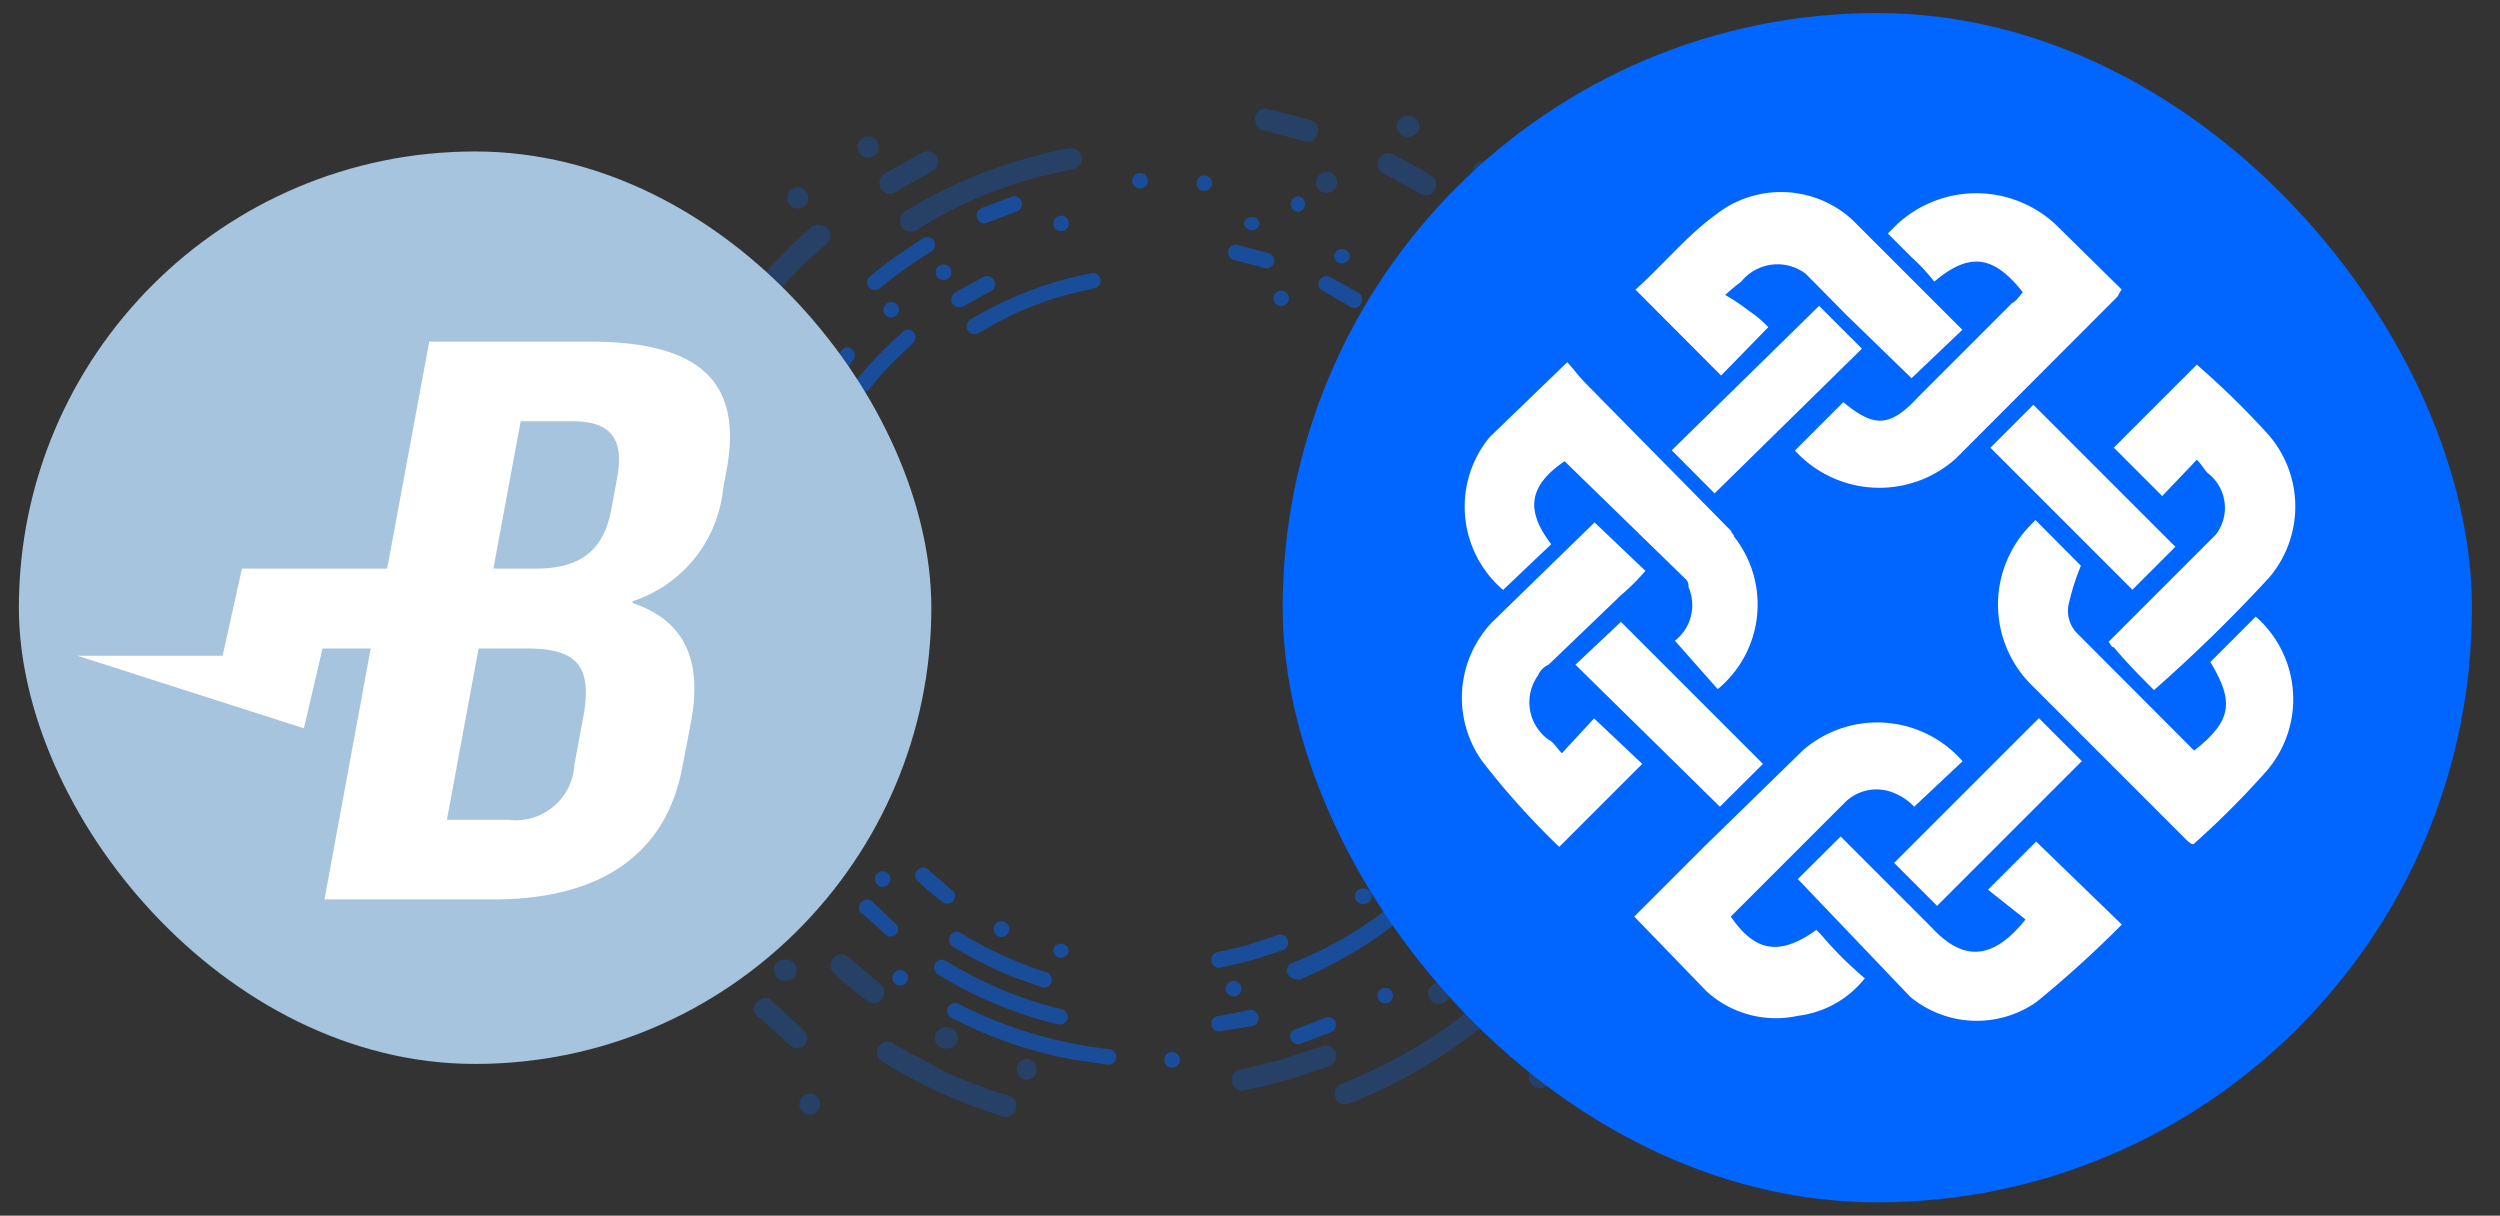 <svg xmlns="http://www.w3.org/2000/svg" viewBox="0 0 103.32 50.24" xmlns:v="https://vecta.io/nano"><rect x="0" y="0" width="103.32" height="50.24" fill="#333333" stroke="none"/><g opacity=".5" fill="#06f"><path d="M45.78 44l-1.5-.22a17.92 17.92 0 0 1-4.93-1.71.31.31 0 0 1-.19-.39.35.35 0 0 1 .35-.23.74.74 0 0 1 .24.11 18.17 18.17 0 0 0 4.17 1.48c.62.14 1.26.24 1.89.32a.32.32 0 0 1 0 .64zm7.41-3.9a.33.33 0 0 1 .23-.31A15.5 15.5 0 0 0 58 37l.76-.73a.31.31 0 0 1 .48 0 .32.32 0 0 1 0 .48 15.77 15.77 0 0 1-3.51 2.73 17.7 17.7 0 0 1-2 1c-.3.01-.54-.12-.54-.38zm-9.44 2.24l-.7-.18a17.34 17.34 0 0 1-2.52-.94 16.19 16.19 0 0 1-1.74-.94.33.33 0 0 1-.14-.46.32.32 0 0 1 .47-.09 18.18 18.18 0 0 0 2.24 1.15 17.4 17.4 0 0 0 2.34.79.79.79 0 0 1 .22.06.32.32 0 0 1 .2.37.35.35 0 0 1-.37.24zm1.4-31.06a.32.32 0 0 1 .33.27.3.3 0 0 1-.24.36l-1.14.27a14.42 14.42 0 0 0-2.3.85q-.67.33-1.32.72a.36.36 0 0 1-.4 0 .34.34 0 0 1-.12-.34.31.31 0 0 1 .16-.21A15.2 15.2 0 0 1 43 11.85a15.63 15.63 0 0 1 2.11-.56zM30.36 21.71c0 .2-.08.42-.12.64a16.35 16.35 0 0 0-.28 2.4v.82c0 .27-.11.36-.28.38a.32.32 0 0 1-.37-.34 20.83 20.83 0 0 1 .16-2.61l.25-1.37a.322.322 0 0 1 .64.08zm33.79-1.27a.31.31 0 0 1-.25.32.32.32 0 0 1-.38-.22l-.2-.59A16 16 0 0 0 62 17.12a1.21 1.21 0 0 1-.09-.2.32.32 0 0 1 .58-.24l.7 1.25a17.55 17.55 0 0 1 1 2.33.39.39 0 0 1-.04.18zM43.46 40.49a.31.31 0 0 1-.43.3l-1.14-.41a15.82 15.82 0 0 1-2.5-1.26.32.32 0 0 1-.16-.36.33.33 0 0 1 .29-.25.38.38 0 0 1 .25.09 16.38 16.38 0 0 0 1.49.8 14.73 14.73 0 0 0 1.94.76.33.33 0 0 1 .26.33zM35 14.35a.31.31 0 0 1 .27.18.27.27 0 0 1 0 .34l-.49.62a17 17 0 0 0-1 1.48.32.32 0 0 1-.49.1.33.33 0 0 1-.06-.45l.91-1.32.64-.81a.34.34 0 0 1 .22-.14zm3.32-4.55a.32.32 0 0 1 .2.57l-.28.18a17.92 17.92 0 0 0-1.82 1.32.38.38 0 0 1-.29.12.33.33 0 0 1-.28-.23.3.3 0 0 1 .1-.34l.8-.63 1.34-.91a.36.36 0 0 1 .23-.08zm27.44 13.51a.3.3 0 0 1-.31-.26l-.21-1.13-.36-1.4a.34.34 0 0 1 .2-.43.33.33 0 0 1 .42.24 19.73 19.73 0 0 1 .55 2.42.8.8 0 0 1 0 .31.32.32 0 0 1-.29.25zm-.24 5.96a.31.31 0 0 1 .31.39l-.33 1.29a16.15 16.15 0 0 1-.44 1.28.32.32 0 0 1-.32.22.33.33 0 0 1-.3-.24.45.45 0 0 1 0-.23 17.08 17.08 0 0 0 .56-1.71l.18-.74a.31.31 0 0 1 .34-.26zm-.96-11.35a.32.32 0 0 1-.24.31.3.3 0 0 1-.36-.16l-.32-.64c-.29-.55-.61-1.08-1-1.6a.35.35 0 0 1 0-.4.32.32 0 0 1 .55 0q.44.66.81 1.35l.47.92a.47.47 0 0 1 .09.22zm-30.41-.2c.3 0 .45.25.33.47l-.47.92a18.65 18.65 0 0 0-.57 1.37.38.38 0 0 1-.12.21.33.33 0 0 1-.39 0 .31.31 0 0 1-.12-.37l.33-.86c.22-.53.48-1 .75-1.55.11-.11.16-.19.26-.19zm25.43 15.45a.4.4 0 0 1 .07-.21 14.53 14.53 0 0 0 1.12-2.23.321.321 0 1 1 .6.23 14.87 14.87 0 0 1-.64 1.41l-.55 1a.31.31 0 0 1-.37.15.33.33 0 0 1-.23-.35zM37.5 13.62a.33.33 0 0 1 .31.2.31.31 0 0 1-.07.35l-.71.68A11 11 0 0 0 36 16a.43.43 0 0 1-.24.18.33.33 0 0 1-.32-.53 17.11 17.11 0 0 1 1.29-1.4l.56-.52a.3.3 0 0 1 .21-.11zm12.56 26.05a.31.31 0 0 1 .28-.32l1.1-.26 1.33-.43a.32.32 0 0 1 .39.09.32.32 0 0 1-.17.52l-1 .34c-.33.1-1 .26-1.5.37a.32.32 0 0 1-.43-.31z"/><path d="M53.32 42.79a.3.3 0 0 1 .21-.25l1.24-.48a.31.31 0 0 1 .42.19.32.32 0 0 1-.19.41l-1.23.47a.33.33 0 0 1-.45-.34zM41.9 8.11a.33.33 0 0 1 .33.26.32.32 0 0 1-.21.37l-1 .38-.23.09a.3.3 0 0 1-.4-.18.32.32 0 0 1 .16-.42l1.29-.49zm-6.4 29.42a.3.3 0 0 1 .18-.3.3.3 0 0 1 .34 0l1 .95a.3.3 0 0 1 0 .44.32.32 0 0 1-.43 0l-.89-.82c-.1-.04-.21-.12-.2-.27zm-.34-3.26a.35.35 0 0 1-.21.3.33.33 0 0 1-.38-.12q-.3-.45-.57-.93c0-.08-.1-.16-.14-.24a.32.32 0 0 1 .13-.43.31.31 0 0 1 .43.12l.26.44.4.63a.63.63 0 0 1 .08.23zm23.93-22.58a.3.3 0 0 1 .18-.31.32.32 0 0 1 .36 0l.76.68a2.19 2.19 0 0 1 .23.21.32.32 0 0 1 0 .44.3.3 0 0 1-.45 0l-1-.9a.23.23 0 0 1-.08-.12zm2.3 6.72a.33.33 0 0 1-.27-.15l-.68-1.11a.32.32 0 0 1 .09-.47.32.32 0 0 1 .46.13l.66 1.08a.33.33 0 0 1-.26.52zM39.47 37a.31.31 0 0 1-.16.3.29.29 0 0 1-.32 0 11.7 11.7 0 0 1-1.08-.9.32.32 0 0 1 0-.43.3.3 0 0 1 .43-.05l1 .87a.25.25 0 0 1 .13.21zm16.82-24.63a.32.32 0 0 1-.46.32L54.64 12a.3.3 0 0 1-.1-.42.32.32 0 0 1 .45-.12l.74.41.42.24a.3.3 0 0 1 .14.26z"/><path d="M60.41 38.4a.31.31 0 0 1 .28.19.31.31 0 0 1-.09.37l-.8.73-.2.17a.32.32 0 0 1-.44 0 .33.33 0 0 1 0-.45l1-.87a.32.32 0 0 1 .25-.14zM62.14 23a.34.34 0 0 1-.29.36.33.33 0 0 1-.35-.25l-.29-1.26a.32.32 0 0 1 .23-.41.32.32 0 0 1 .39.25l.24 1 .07.31zm-22.5-10.31a.31.31 0 0 1-.31-.23.34.34 0 0 1 .16-.38l.92-.51.25-.13a.31.31 0 0 1 .42.15.3.3 0 0 1-.08.41l-1.15.64a.23.23 0 0 1-.21.05zM50.4 42.62a.32.32 0 0 1-.34-.27.31.31 0 0 1 .24-.35l.9-.17.42-.09A.32.32 0 0 1 52 42a.32.32 0 0 1-.2.4l-1.4.22zm1.94-31.53A2.13 2.13 0 0 1 52 11l-1-.25a.3.3 0 0 1-.24-.26.31.31 0 0 1 .4-.36l1.11.29a1.06 1.06 0 0 1 .19.06.31.31 0 0 1 .2.36.33.33 0 0 1-.32.25zM34.07 29.18a.29.29 0 0 1 .27.2l.42 1.29a.3.3 0 0 1-.2.39.31.31 0 0 1-.4-.19c-.17-.42-.3-.85-.43-1.28a.33.33 0 0 1 .34-.41zm.3-7.42v.25c-.11.34-.17.68-.25 1a.31.31 0 0 1-.38.28.33.33 0 0 1-.25-.42l.29-1.2a.321.321 0 1 1 .64.06zM53.66 8.11a.33.33 0 0 1 0 .65.35.35 0 0 1-.32-.33.34.34 0 0 1 .32-.32z"/><path d="M61.81 28a.32.32 0 1 1-.32.32.31.31 0 0 1 .32-.32zM33.08 14.53a.32.32 0 0 1 .31-.33.33.33 0 1 1 0 .65.32.32 0 0 1-.31-.32zm22.37-4.24a.33.33 0 0 1 .33.32.33.33 0 0 1-.65 0 .33.33 0 0 1 .32-.32zm6.71 26.13a.32.32 0 0 1 .32.32.3.3 0 0 1-.31.32.32.32 0 0 1-.33-.31.32.32 0 0 1 .32-.33zm-20.77 1.66a.31.31 0 0 1 .32.32.32.32 0 1 1-.64 0 .3.3 0 0 1 .32-.32zm6.05-30.61a.31.31 0 0 1-.32.32.32.32 0 0 1-.33-.32.34.34 0 0 1 .33-.32.32.32 0 0 1 .32.32zm15.02 13.35a.33.33 0 1 1 .33-.32.32.32 0 0 1-.33.32zM58 12a.31.31 0 0 1-.33.31.34.34 0 0 1-.32-.33.33.33 0 0 1 .34-.31.31.31 0 0 1 .31.33zm-1.63 24.72a.33.33 0 0 1 .32.32.34.34 0 0 1-.33.32A.32.32 0 0 1 56 37a.32.32 0 0 1 .37-.28zm6.76-13.98a.31.31 0 0 1 .32.32.32.32 0 0 1-.32.32.33.33 0 0 1-.33-.33.32.32 0 0 1 .33-.31zm-31.74-1.37a.32.32 0 0 1 .31.33.3.3 0 0 1-.32.31.32.32 0 0 1-.32-.32.32.32 0 0 1 .33-.32zm31.07 13.11a.3.3 0 0 1-.32.31.32.32 0 0 1-.32-.32.34.34 0 0 1 .33-.32.31.31 0 0 1 .31.33zm.36-5.19a.33.33 0 0 1 .33.32.32.32 0 0 1-.32.32.31.31 0 0 1-.33-.32.32.32 0 0 1 .32-.32zM49.45 7.57a.32.32 0 1 1 .32.32.32.32 0 0 1-.32-.32zM31.37 29.2a.32.32 0 0 1 .32.32.32.32 0 0 1-.33.32.31.31 0 0 1-.31-.33.3.3 0 0 1 .32-.31zM35 19a.32.32 0 0 1 .32.32.33.33 0 0 1-.65 0A.32.32 0 0 1 35 19zm29.17 10.28a.32.32 0 1 1 0 .64.32.32 0 1 1 0-.64zM31.93 17.06a.31.31 0 0 1-.32-.32.33.33 0 1 1 .32.32zM39 10.93a.31.31 0 0 1 .32.32.32.32 0 0 1-.33.32.33.33 0 0 1-.32-.32.32.32 0 0 1 .33-.32zm22 23.46a.32.32 0 1 1-.32-.31.32.32 0 0 1 .32.31zM51.41 9.24a.33.33 0 0 1 .65 0 .33.33 0 0 1-.65 0zm-3.29 34.55a.32.32 0 0 1 .33-.32.35.35 0 0 1 .32.33.34.34 0 0 1-.33.32.32.32 0 0 1-.32-.33zM44.17 9.23a.31.31 0 0 1-.31.32.32.32 0 0 1-.33-.32.33.33 0 0 1 .32-.32.31.31 0 0 1 .32.32zm7.13 31.63a.31.31 0 0 1-.31.32.34.34 0 0 1-.34-.31.35.35 0 0 1 .33-.33.31.31 0 0 1 .32.32zM64.76 23a.32.32 0 0 1-.32.33.35.35 0 0 1-.32-.33.33.33 0 0 1 .32-.32.31.31 0 0 1 .32.32zM36.8 36.33a.32.32 0 1 1-.32-.32.32.32 0 0 1 .32.32zm.72 4.09a.31.31 0 0 1-.32.31.32.32 0 0 1-.32-.32.33.33 0 0 1 .33-.32.32.32 0 0 1 .31.33zm15.11-28.09a.32.32 0 1 1 .32.32.31.31 0 0 1-.32-.32zM33.08 36.74a.31.31 0 0 1 .31-.32.32.32 0 0 1 .33.31.34.34 0 0 1-.32.33.31.31 0 0 1-.32-.32zM60.57 19a.32.32 0 0 1 .32.32.33.33 0 0 1-.33.32.32.32 0 0 1-.31-.33.31.31 0 0 1 .32-.31zM31.61 34.52a.32.32 0 0 1 .32-.32.33.33 0 1 1 0 .65.32.32 0 0 1-.32-.33zm.58-15.02a.33.33 0 0 1-.31-.33.32.32 0 1 1 .31.33zm-1.38-.68a.32.32 0 1 1 0 .64.32.32 0 1 1 0-.64zm1.64 3.86a.32.32 0 1 1-.32.32.33.33 0 0 1 .32-.32zm4.7-9.87a.3.3 0 0 1-.32.31.32.32 0 0 1-.32-.32.34.34 0 0 1 .33-.32.31.31 0 0 1 .31.33zm-1.53 20.63a.32.32 0 1 1 .33-.31.32.32 0 0 1-.33.31zm22.69 2.15a.31.31 0 0 1-.31-.33.32.32 0 0 1 .32-.32.32.32 0 0 1 .31.33.31.31 0 0 1-.32.32zm-27.93-5.04a.31.31 0 0 1 .32.32.32.32 0 0 1-.64 0 .3.3 0 0 1 .32-.32zm2.99 4.17a.32.32 0 0 1-.32-.32.32.32 0 0 1 .33-.32.33.33 0 0 1 .32.33.32.32 0 0 1-.33.31zm-.99-5.26a.31.31 0 0 1 .31-.33.32.32 0 0 1 .33.32.32.32 0 0 1-.32.32.31.31 0 0 1-.32-.31zm24.87 11.37a.32.32 0 1 1-.32.32.3.3 0 0 1 .32-.32zM43.84 39a.32.32 0 0 1 .33.31.33.33 0 0 1-.65 0 .32.32 0 0 1 .32-.31z"/></g><g opacity=".25" fill="#06f"><path d="M55.16 45.21a.43.43 0 0 1 .31-.43 22.07 22.07 0 0 0 2.77-1.34A20.4 20.4 0 0 0 61.61 41c.36-.32.7-.64 1-1a.43.43 0 0 1 .65-.05.45.45 0 0 1 0 .66 21.37 21.37 0 0 1-4.77 3.69 22.47 22.47 0 0 1-2.66 1.29c-.35.14-.67-.03-.67-.38zM44.25 6.12a.45.45 0 0 1 .45.37.43.43 0 0 1-.33.49l-1.55.36a19.47 19.47 0 0 0-3.12 1.15c-.61.3-1.21.63-1.79 1a.48.48 0 0 1-.54 0 .45.45 0 0 1-.16-.49.46.46 0 0 1 .22-.29 20.36 20.36 0 0 1 3.86-1.81 22 22 0 0 1 2.86-.77zM24.19 20.27l-.17.86a23.94 23.94 0 0 0-.38 3.26v1.11c0 .37-.15.49-.39.52a.44.44 0 0 1-.49-.46A26.36 26.36 0 0 1 23 22l.35-1.86a.44.44 0 0 1 .47-.36.45.45 0 0 1 .37.49zM70 18.55a.44.44 0 0 1-.34.43.45.45 0 0 1-.52-.31l-.27-.79A21.85 21.85 0 0 0 67.05 14a1.66 1.66 0 0 1-.13-.27.44.44 0 0 1 .26-.52.44.44 0 0 1 .54.19l.94 1.7A23.57 23.57 0 0 1 70 18.3a.54.54 0 0 1 0 .25zM42 45.74a.44.44 0 0 1-.59.4l-1.55-.55a21.43 21.43 0 0 1-3.38-1.71.44.44 0 0 1-.22-.49.45.45 0 0 1 .39-.34.52.52 0 0 1 .34.12l2 1.09a20.48 20.48 0 0 0 2.63 1 .45.45 0 0 1 .38.48zM30.44 10.28a.45.45 0 0 1 .37.24.41.41 0 0 1 0 .47l-.67.84a23.11 23.11 0 0 0-1.4 2 .44.44 0 1 1-.74-.46l1.23-1.8.87-1.1a.5.5 0 0 1 .34-.19zM72.2 22.44a.42.42 0 0 1-.42-.36l-.29-1.53-.48-1.9a.45.45 0 0 1 .27-.58.44.44 0 0 1 .57.32 26.35 26.35 0 0 1 .74 3.28.89.89 0 0 1 0 .43.42.42 0 0 1-.39.34zm-.33 8.07a.44.44 0 0 1 .43.54 18 18 0 0 1-.46 1.75l-.59 1.74a.45.45 0 0 1-.43.29.44.44 0 0 1-.4-.32.54.54 0 0 1 0-.31 21.77 21.77 0 0 0 .75-2.33l.25-1a.44.44 0 0 1 .45-.36zm-1.3-15.38a.44.44 0 0 1-.32.42.43.43 0 0 1-.5-.22l-.43-.87-1.28-2.18a.45.45 0 0 1 0-.53.44.44 0 0 1 .75 0l1.09 1.82.64 1.25a.57.57 0 0 1 .05.31zm-41.24-.28a.44.44 0 0 1 .45.64l-.64 1.25-.77 1.86a.62.62 0 0 1-.17.28.44.44 0 0 1-.53 0 .42.42 0 0 1-.16-.5l.45-1.17c.3-.72.65-1.41 1-2.1.11-.11.23-.26.37-.26zm34.49 20.96a.52.52 0 0 1 .09-.28 19.17 19.17 0 0 0 1.52-3 .43.43 0 0 1 .57-.33.43.43 0 0 1 .24.61l-.88 1.92-.73 1.29a.43.43 0 0 1-.51.2.44.44 0 0 1-.3-.41zM33.87 9.3a.41.41 0 0 1 .42.27.4.4 0 0 1-.1.47l-1 .91a20.26 20.26 0 0 0-1.4 1.54.54.54 0 0 1-.32.25.45.45 0 0 1-.48-.2.44.44 0 0 1 0-.52 24 24 0 0 1 1.74-1.9l.76-.7a.37.37 0 0 1 .38-.12zM50.9 44.62a.43.43 0 0 1 .39-.43l1.48-.35 1.82-.58a.44.44 0 1 1 .3.82l-1.38.46a20.72 20.72 0 0 1-2 .5.44.44 0 0 1-.61-.42zm-19.74-2.9a.4.4 0 0 1 .25-.4.38.38 0 0 1 .45 0l1.37 1.28a.42.42 0 0 1 0 .6.43.43 0 0 1-.59 0l-1.21-1.12c-.14-.08-.28-.16-.27-.36zm-.47-4.42a.43.43 0 0 1-.28.4.43.43 0 0 1-.51-.16q-.42-.61-.78-1.26l-.18-.32a.43.43 0 0 1 .17-.58.43.43 0 0 1 .59.15l.35.61.53.85a.53.53 0 0 1 .11.31zM63.15 6.68a.43.43 0 0 1 .24-.43.44.44 0 0 1 .5.08l1 .91a4 4 0 0 1 .3.28.44.44 0 0 1 0 .61.43.43 0 0 1-.62 0L63.2 6.9a.35.35 0 0 1-.05-.22z"/><path d="M66.28 15.79a.42.42 0 0 1-.37-.2l-.93-1.52a.42.42 0 0 1 .13-.62.43.43 0 0 1 .62.17l.9 1.47a.45.45 0 0 1-.35.7zM36.55 41a.41.41 0 0 1-.23.4.38.38 0 0 1-.43 0 14.08 14.08 0 0 1-1.46-1.22.44.44 0 0 1 0-.58.43.43 0 0 1 .59-.07l1.42 1.18a.37.37 0 0 1 .11.29zM59.36 7.59a.44.44 0 0 1-.63.44l-1.61-.9a.43.43 0 0 1-.12-.58.44.44 0 0 1 .61-.16l1 .55.56.34a.37.37 0 0 1 .19.31zM65 42.9a.41.41 0 0 1 .37.26.42.42 0 0 1-.11.5l-1.09 1-.27.23a.44.44 0 0 1-.6-.07.43.43 0 0 1 0-.6l1.32-1.19a.41.41 0 0 1 .38-.13zM67.29 22a.46.46 0 0 1-.4.49.42.42 0 0 1-.46-.34l-.4-1.71a.42.42 0 0 1 .31-.55.43.43 0 0 1 .53.33l.32 1.32.1.46zM36.77 8a.44.44 0 0 1-.19-.83l1.24-.7.34-.18a.44.44 0 0 1 .57.21.42.42 0 0 1-.19.57L37 7.94a.46.46 0 0 1-.23.06zM54 5.85a3.62 3.62 0 0 1-.47-.12l-1.32-.34a.41.41 0 0 1-.33-.39.42.42 0 0 1 .55-.49l1.51.39.25.07a.42.42 0 0 1 .27.5.43.43 0 0 1-.46.38zM29.22 30.4a.38.38 0 0 1 .36.27l.58 1.75a.41.41 0 0 1-.28.53.42.42 0 0 1-.54-.27l-.58-1.72a.44.44 0 0 1 .46-.56zm.41-10.06c0 .08 0 .21-.08.33-.14.46-.22.93-.32 1.4a.441.441 0 1 1-.86-.2l.38-1.62a.46.46 0 0 1 .58-.38.45.45 0 0 1 .3.47zm37.21 8.4a.44.44 0 0 1 .44.43.44.44 0 0 1-.44.44.43.43 0 0 1-.43-.44.41.41 0 0 1 .43-.43zM27.87 10.53a.44.44 0 0 1 .43-.45.46.46 0 0 1 .45.43.44.44 0 1 1-.88.02zm30.35-5.75a.44.44 0 0 1 .44.43.43.43 0 0 1-.43.44.44.44 0 1 1 0-.87zm9.1 35.44a.44.44 0 1 1 0 .87.45.45 0 0 1-.45-.43.44.44 0 0 1 .45-.44zm-28.17 2.24a.44.44 0 0 1 .44.44.44.44 0 0 1-.45.43.44.44 0 1 1 0-.87zm28.58-23.41a.44.44 0 0 1-.43-.44.44.44 0 0 1 .45-.43.44.44 0 0 1 .42.45.41.41 0 0 1-.44.42zM61.72 7.1a.43.43 0 0 1-.45.43.46.46 0 0 1-.43-.45.45.45 0 0 1 .45-.42.44.44 0 0 1 .43.44zm-2.26 33.52a.45.45 0 0 1 .44.44.44.44 0 0 1-.45.43.43.43 0 0 1-.43-.44.44.44 0 0 1 .44-.43zm9.17-18.96a.41.41 0 0 1 .43.43.44.44 0 0 1-.43.44.44.44 0 0 1-.44-.44.42.42 0 0 1 .44-.43zm-43.05-1.85a.44.44 0 0 1 0 .87.45.45 0 0 1-.44-.44.44.44 0 0 1 .44-.43zm42.15 17.78a.41.41 0 0 1-.45.42.44.44 0 0 1-.42-.45.45.45 0 0 1 .45-.42.43.43 0 0 1 .42.45zm.49-7.04a.44.44 0 1 1-.44.43.43.43 0 0 1 .44-.43zm-42.66-.13a.44.44 0 0 1 .43.44.44.44 0 1 1-.43-.44zm4.93-13.9a.44.44 0 0 1 .44.43.44.44 0 1 1-.88 0 .44.44 0 0 1 .44-.43zm39.56 14.01a.45.45 0 0 1 .44.43.44.44 0 0 1-.44.44.41.41 0 0 1-.43-.43.43.43 0 0 1 .43-.44zM26.32 14a.41.41 0 0 1-.43-.43.44.44 0 0 1 .43-.44.44.44 0 0 1 .44.44.43.43 0 0 1-.44.43zm9.56-8.36a.42.42 0 0 1 .43.44.44.44 0 0 1-.44.44.45.45 0 0 1-.43-.45.42.42 0 0 1 .44-.43zm29.81 31.83a.43.43 0 0 1-.43.44.42.42 0 0 1-.44-.42.43.43 0 0 1 .42-.45.44.44 0 0 1 .45.43zm5.16-15.42a.43.43 0 0 1-.44.43A.46.46 0 0 1 70 22a.44.44 0 0 1 .45-.43.42.42 0 0 1 .4.48zM32.92 40.09a.42.42 0 0 1-.43.44.44.44 0 1 1 0-.87.43.43 0 0 1 .43.43zm.98 5.55a.41.41 0 0 1-.44.42.42.42 0 0 1-.42-.44.43.43 0 0 1 .44-.43.44.44 0 0 1 .42.45zM54.39 7.55a.44.44 0 0 1 .43-.45.44.44 0 0 1 .44.44.42.42 0 0 1-.43.43.42.42 0 0 1-.44-.42zm-26.52 33.1a.42.42 0 0 1 .43-.44.46.46 0 0 1 .45.43.45.45 0 0 1-.44.44.42.42 0 0 1-.44-.43z"/><path d="M65.16 16.55a.42.42 0 0 1 .43.43.44.44 0 0 1-.44.44.45.45 0 0 1-.43-.45.41.41 0 0 1 .44-.42zM25.89 37.64a.43.43 0 0 1 .43-.43.44.44 0 1 1 0 .87.42.42 0 0 1-.43-.44zm.78-20.38a.42.42 0 0 1-.42-.44.44.44 0 1 1 .42.44zm-1.87-.91a.43.43 0 0 1 .43.44.44.44 0 0 1-.44.43.44.44 0 0 1-.43-.44.42.42 0 0 1 .44-.43zm2.2 5.23a.43.43 0 0 1 .43.44.42.42 0 0 1-.44.43.44.44 0 1 1 0-.87zm6.4-13.39a.42.42 0 0 1-.44.43.44.44 0 0 1-.43-.44.45.45 0 0 1 .47-.44.44.44 0 0 1 .4.45zm-2.08 27.99a.44.44 0 0 1-.42-.45.41.41 0 0 1 .44-.42.42.42 0 0 1 .43.44.45.45 0 0 1-.45.43zm30.77 2.9a.41.41 0 0 1-.42-.44.43.43 0 1 1 .86 0 .41.41 0 0 1-.44.44zm-37.88-6.83a.43.43 0 0 1 .44.43.44.44 0 0 1-.44.44.43.43 0 0 1-.43-.44.42.42 0 0 1 .43-.43zm4.06 5.66a.42.42 0 0 1-.43-.44.44.44 0 1 1 .87 0 .42.42 0 0 1-.44.44zm-1.34-7.14a.41.41 0 0 1 .42-.44.43.43 0 1 1-.42.43zm15.54 12.99a.44.44 0 0 1 0 .87.44.44 0 0 1-.45-.42.44.44 0 0 1 .45-.45z"/></g><rect x=".78" y="6.26" width="37.71" height="37.71" rx="18.85" fill="#a6c4dd"/><path d="M13.33,26.8l-.77,3.3-9.36-3h6L10,23.5h6l1.74-9.38H24.4c4.62,0,6.29,1.74,5.63,5.3l-.15.82a5.47,5.47,0,0,1-3.74,4.61v.07c2.25.76,2.87,2.47,2.42,4.91L28.2,31.7c-.66,3.56-3.33,5.47-7.79,5.47h-7L15.32,26.8Zm6.45,0-1.31,7.08H21a2.43,2.43,0,0,0,2.74-2.28l.37-2c.39-2.14-.33-2.8-2.36-2.8Zm1.74-9.39L20.39,23.5h1.74c1.67,0,2.79-.59,3.13-2.43l.24-1.29c.31-1.64-.25-2.37-1.83-2.37Z" fill="#fff"/><rect x="53.01" y=".54" width="49.15" height="49.15" rx="24.57" fill="#06f"/><path d="M64.11 22.49c-1.11-1.44-.89-2.44.55-3.43l5 4.87a.38.38 0 0 1 .12.33 1.86 1.86 0 0 1-.56 2.22l1.77 2a4.53 4.53 0 0 0 .67-6.31c0-.11-.11-.11-.11-.22l-6-6.09c-.33-.33-.56-.67-.78-.89l-3.21 3.1a4.52 4.52 0 0 0 .56 6.31zm8.97-8.97a4.89 4.89 0 0 0-.78-.66 8.9 8.9 0 0 0-1-.67 8.1 8.1 0 0 1 .66-.55 1.93 1.93 0 0 1 2.66-.33l.33.33L76.29 13 79 15.63l2.1-2-4.54-4.54a4.36 4.36 0 0 0-5.65-.22c-1.22.89-2.21 2.11-3.32 3.1l3.54 3.55zm2.1-.88l-6.09 5.97 1.77 1.78 6.09-5.98-1.77-1.77zm-9.3 17.05l-1.33 1.44c-.22-.22-.33-.45-.55-.56a1.9 1.9 0 0 1-.44-2.65.84.84 0 0 1 .44-.45l3-2.88a8.4 8.4 0 0 0 1-1l-2.1-2-4.21 4.1a4.52 4.52 0 0 0-.44 5.76A32.18 32.18 0 0 0 64.44 35l3.43-3.43zm14.06-18.05c1.44-1.22 2.44-1.11 3.66.44-.12.11-.23.34-.45.45l-3.87 3.87c-1.22 1.33-1.88 1.22-3.1.22l-2 2a4.73 4.73 0 0 0 6.65.33l.11-.11 6.53-6.54c.11-.11.11-.22.22-.33L85 9.32a4.81 4.81 0 0 0-6.65 0l-.33.33 1 1a7.78 7.78 0 0 1 .92.99zm2.32 6.863l1.775-1.775 5.869 5.869-1.775 1.775zM65.11 27.47l5.97 5.87 1.78-1.77-5.87-5.87-1.88 1.77zm10.18 11.19l-.22-.23c-1.55 1.11-2.55.89-3.54-.55l4.76-4.76a1.86 1.86 0 0 1 1.71-.44 2.36 2.36 0 0 1 1.11.66l2-1.88a4.68 4.68 0 0 0-6.59-.46l-4.1 4-2.88 2.88 3 3.1a4.25 4.25 0 0 0 3.77 1 4.16 4.16 0 0 0 2.76-1.55 14.8 14.8 0 0 1-1.78-1.77zm17.94-13.18l-1.88 1.88c1 1.66.88 2.44-.67 3.66l-4.87-4.88a1.33 1.33 0 0 1-.33-1.1 9.5 9.5 0 0 1 .52-1.66l-1.88-1.89-.22.23a4.68 4.68 0 0 0 0 6.53l.22.22 6.2 6.2c.11.11.22.22.33.22a36.68 36.68 0 0 0 3-3 4.54 4.54 0 0 0-.44-6.42zm-2.44-10.41l-3.43 3.43 2 2 1.43-1.5c.22.22.33.44.45.55a1.81 1.81 0 0 1 .33 2.55l-.33.33-1.33 1.33-2.77 2.77c.11.11.11.22.22.22.55.66 1.11 1.22 1.66 1.77a63.54 63.54 0 0 0 4.76-4.65 4.53 4.53 0 0 0 0-5.87 34.74 34.74 0 0 0-2.99-2.93zM78.281 35.662l5.982-5.982 1.775 1.775-5.982 5.982zm3.879 1.108L83.71 38c-1.33 1.66-2.55 1.77-3.88.33L76.4 34.9l-.33-.33-1.77 1.76 4.65 4.87a4.31 4.31 0 0 0 5.2.22 44.94 44.94 0 0 0 3.54-3.21l-3.54-3.43z" fill="#fff"/></svg>